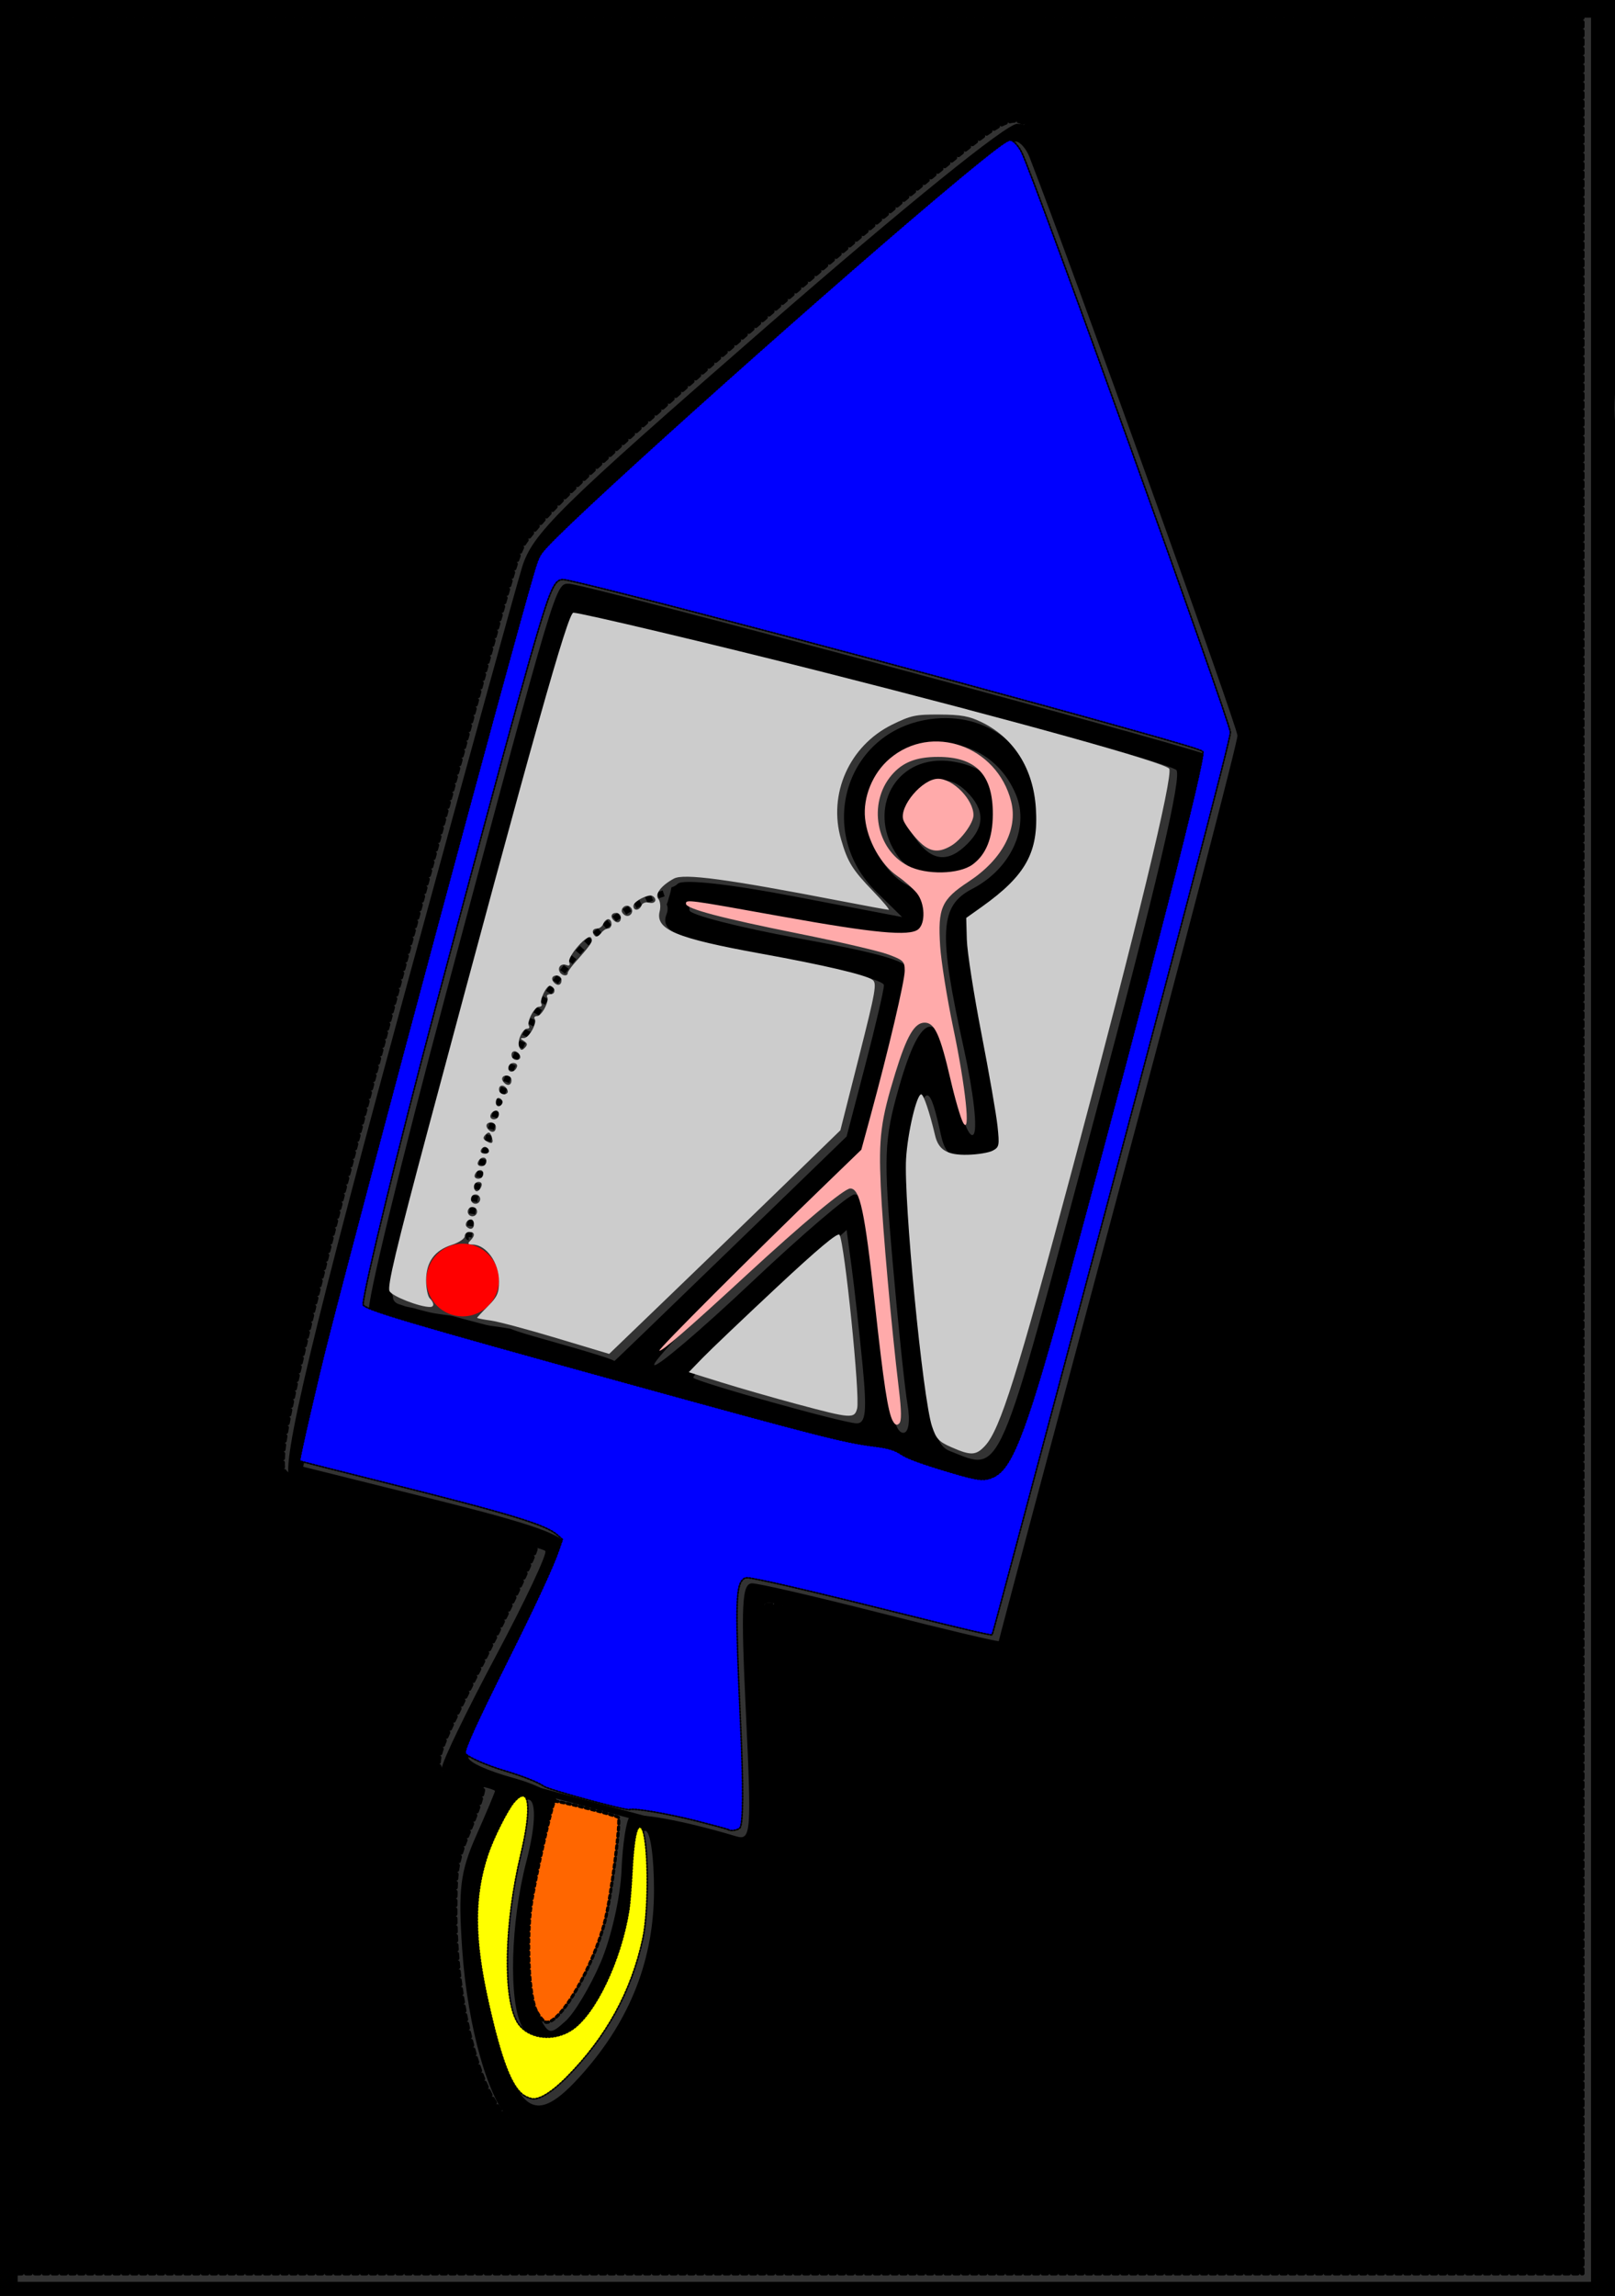 <?xml version="1.0" encoding="UTF-8" standalone="no"?>
<svg
   xmlns:dc="http://purl.org/dc/elements/1.1/"
   xmlns:cc="http://creativecommons.org/ns#"
   xmlns:rdf="http://www.w3.org/1999/02/22-rdf-syntax-ns#"
   xmlns:svg="http://www.w3.org/2000/svg"
   xmlns="http://www.w3.org/2000/svg"
   id="svg1616"
   version="1.1"
   viewBox="0 0 69.053 98.108"
   height="98.108mm"
   width="69.053mm">
  <rect x="0" y="0" width="69.053" height="98.108" fill="#333333" stroke="none"/>
  <defs
     id="defs1610" />
  <g
     transform="translate(-40.207,-108.191)"
     id="layer1">
    <path
       d="M 0,0.014 V 185.416 370.816 H 130.494 260.988 V 185.416 70.975 c -0.692,-3.522 -0.505,-6.431 -0.23,-10.184 -0.003,-0.093 -0.006,-0.112 -0.01,-0.25 -0.011,-0.426 -0.016,-0.852 -0.027,-1.277 -0.008,-1.598 0.011,-3.196 0.008,-4.795 -0.004,-1.454 -0.002,-2.909 -0.002,-4.363 -7e-5,-1.426 -7e-5,-2.851 0,-4.277 4e-5,-1.428 0,-2.857 0,-4.285 -0.051,-1.905 0.049,-3.817 0.262,-5.723 V 0.014 H 130.494 Z M 2.854,2.867 H 129.781 256.709 V 185.416 367.965 H 129.781 2.854 V 185.416 Z M 164.115,19.98 c -1.727,0 -18.012,13.166 -40.465,32.713 -33.659,29.303 -37.77,33.354 -39.439,38.863 -1.025,3.383 -8.873,31.822 -17.441,63.197 -16.256,59.527 -21.646,82.087 -19.98,83.633 0.543,0.504 9.88,3.193 20.748,5.975 10.868,2.782 20.068,5.365 20.443,5.74 0.376,0.376 -3.222,8.016 -7.994,16.979 -4.773,8.962 -8.678,17.054 -8.678,17.98 0,0.927 1.924,2.069 4.277,2.539 2.353,0.471 4.279,1.014 4.279,1.209 1e-5,0.194 -1.367,3.443 -3.037,7.219 -2.573,5.816 -2.916,8.623 -2.25,18.365 0.856,12.525 4.345,24.729 7.875,27.545 3.784,3.018 7.162,2.016 13.051,-3.873 9.083,-9.083 13.313,-18.843 13.467,-31.072 0.101,-8.006 0.563,-10.18 2.039,-9.623 1.049,0.396 4.475,1.13 7.615,1.633 l 5.711,0.912 -1.043,-21.041 c -1.001,-20.212 -0.935,-21.011 1.654,-20.266 17.996,5.179 36.855,9.442 37.738,8.531 1.433,-1.479 39.83,-144.582 39.83,-148.445 0,-2.5 -27.334,-79.15 -33.42,-93.715 -1.413,-3.382 -3.024,-4.998 -4.98,-4.998 z m -0.256,2.854 c 0.699,0 1.707,1.121 2.24,2.494 6.954,17.884 33.562,91.865 33.562,93.314 0,1.067 -8.663,34.277 -19.252,73.799 -10.589,39.522 -19.254,72.008 -19.254,72.191 0,0.183 -8.503,-1.829 -18.896,-4.469 -10.393,-2.64 -19.795,-4.819 -20.895,-4.834 -1.668,-0.028 -1.838,3.402 -1.018,20.76 0.924,19.552 0.83,20.747 -1.566,20.031 -8.599,-2.569 -16.343,-3.972 -17.199,-3.115 -0.546,0.546 -1.134,4.451 -1.305,8.676 -0.171,4.226 -1.685,10.874 -3.363,14.775 -1.678,3.901 -4.224,8.156 -5.658,9.453 -2.437,2.206 -2.707,2.172 -4.146,-0.518 -2.179,-4.071 -1.909,-15.312 0.6,-24.941 1.176,-4.517 2.139,-9.027 2.139,-10.023 0,-0.997 -3.209,-2.686 -7.131,-3.754 -3.922,-1.068 -7.131,-2.519 -7.131,-3.225 0,-0.706 3.532,-8.185 7.846,-16.619 4.314,-8.434 7.844,-16.329 7.844,-17.545 0,-1.66 -5.271,-3.521 -21.182,-7.482 l -21.182,-5.275 2.553,-11.65 c 2.135,-9.744 33.022,-124.886 36.084,-134.514 0.963,-3.027 73.852,-67.529 76.311,-67.529 z m 97.02,35.697 c -0.004,0.143 -0.011,0.476 -0.018,0.75 0.009,-0.126 0.015,-0.217 0.023,-0.346 0.004,-0.621 0.001,-0.656 -0.006,-0.404 z M 91.801,94.141 c -2.171,0 -1.923,-0.825 -19.705,65.568 -7.453,27.827 -13.086,51.03 -12.518,51.564 0.568,0.534 10.66,3.615 22.426,6.846 11.766,3.231 29.423,8.104 39.238,10.83 9.815,2.726 19.175,4.957 20.799,4.957 1.624,0 3.424,0.48 4.002,1.068 0.577,0.588 3.733,1.821 7.012,2.738 11.779,3.295 9.848,7.353 27.119,-56.969 8.588,-31.983 15.275,-58.491 14.859,-58.906 C 194.091,120.896 94.37,94.141 91.801,94.141 Z m 1.365,5.096 c 6.366,0.332 92.763,22.537 96.6,24.908 1.069,0.661 -3.133,18.565 -13.162,56.074 -15.878,59.385 -14.881,57.082 -23.275,53.805 -2.524,-0.986 -3.086,-3.613 -5.086,-23.789 -1.799,-18.153 -1.91,-23.961 -0.553,-29.098 1.691,-6.399 2.378,-6.1 4.105,1.783 0.698,3.188 1.639,3.922 5.025,3.922 2.292,0 4.536,-0.594 4.986,-1.322 0.45,-0.728 -0.764,-8.785 -2.695,-17.904 -1.932,-9.119 -3.213,-17.349 -2.85,-18.287 0.364,-0.938 2.582,-2.802 4.93,-4.143 5.22,-2.98 7.572,-8.61 6.625,-15.857 -1.206,-9.228 -9.274,-14.958 -18.598,-13.209 -13.041,2.446 -17.501,18.242 -7.822,27.705 l 4.154,4.062 -17.447,-3.334 c -10.581,-2.022 -17.961,-2.821 -18.754,-2.027 -0.262,0.261 -0.624,0.46 -1.029,0.588 -0.007,0.053 -0.017,0.103 -0.023,0.164 -0.047,0.303 -0.108,0.603 -0.205,0.895 -0.039,0.149 -0.109,0.428 -0.164,0.549 -0.068,0.264 -0.136,0.528 -0.221,0.787 -0.039,0.111 -0.093,0.236 -0.137,0.359 0.208,0.37 0.21,0.969 -0.051,1.646 -1.159,3.021 2.804,4.497 19.766,7.365 8.432,1.426 15.332,3.22 15.332,3.988 0,0.768 -1.354,6.574 -3.01,12.902 l -3.01,11.508 -18.74,18.15 c -10.307,9.983 -18.738,18.113 -18.738,18.07 0,-0.222 -3.643,-1.359 -11.025,-3.441 -2.796,-0.788 -4.613,-1.307 -5.73,-1.787 -0.06,-0.008 -0.108,2.2e-4 -0.172,-0.014 -0.125,-0.026 -0.25,-0.046 -0.375,-0.07 -0.142,-0.026 -0.287,-0.047 -0.43,-0.072 -0.145,-0.023 -0.291,-0.04 -0.436,-0.066 -0.149,-0.023 -0.3,-0.046 -0.449,-0.068 -0.163,-0.019 -0.326,-0.041 -0.488,-0.068 -0.125,-0.023 -0.251,-0.031 -0.377,-0.049 -0.139,-0.026 -0.279,-0.038 -0.418,-0.059 -0.143,-0.026 -0.287,-0.045 -0.43,-0.072 -0.165,-0.026 -0.324,-0.072 -0.486,-0.109 -0.167,-0.04 -0.334,-0.089 -0.5,-0.133 -0.138,-0.038 -0.277,-0.071 -0.416,-0.107 -0.153,-0.043 -0.307,-0.08 -0.461,-0.119 -0.207,-0.056 -0.414,-0.112 -0.621,-0.168 -0.188,-0.055 -0.381,-0.097 -0.57,-0.146 -0.178,-0.046 -0.355,-0.096 -0.533,-0.143 -0.149,-0.039 -0.3,-0.076 -0.449,-0.115 -0.132,-0.034 -0.262,-0.069 -0.393,-0.105 -0.13,-0.03 -0.258,-0.073 -0.387,-0.109 -0.135,-0.038 -0.269,-0.076 -0.404,-0.113 -0.147,-0.038 -0.293,-0.072 -0.439,-0.111 -0.149,-0.034 -0.3,-0.069 -0.451,-0.096 -0.155,-0.023 -0.31,-0.041 -0.465,-0.066 -0.114,-0.019 -0.229,-0.033 -0.344,-0.043 -0.168,-0.023 -0.335,-0.047 -0.502,-0.074 -0.18,-0.023 -0.359,-0.054 -0.539,-0.078 -0.257,-0.034 -0.514,-0.07 -0.77,-0.113 -0.279,-0.048 -0.556,-0.108 -0.832,-0.172 -0.252,-0.059 -0.504,-0.122 -0.754,-0.189 -0.176,-0.046 -0.353,-0.091 -0.529,-0.135 -0.154,-0.045 -0.308,-0.084 -0.463,-0.127 -0.152,-0.038 -0.3,-0.089 -0.451,-0.129 -0.137,-0.048 -0.281,-0.075 -0.422,-0.107 -0.139,-0.034 -0.28,-0.057 -0.42,-0.088 -0.124,-0.026 -0.251,-0.045 -0.375,-0.07 -0.154,-0.026 -0.304,-0.066 -0.453,-0.111 -0.101,-0.023 -0.194,-0.081 -0.295,-0.105 -0.107,-0.043 -0.218,-0.077 -0.326,-0.117 -0.077,-0.019 -0.152,-0.046 -0.229,-0.068 -0.166,-0.039 -0.319,-0.111 -0.469,-0.189 -0.202,-0.112 -0.388,-0.27 -0.502,-0.475 -0.037,-0.068 -0.062,-0.141 -0.094,-0.211 -0.052,-0.158 -0.064,-0.314 -0.047,-0.467 v -0.002 c -0.329,-0.592 -0.448,-1.335 -0.256,-2.047 0.341,-1.264 6.888,-25.725 14.549,-54.355 7.661,-28.63 14.462,-52.633 15.113,-53.34 0.033,-0.036 0.156,-0.048 0.361,-0.037 z m 59.215,20.652 c 4.637,0.15 9.305,2.875 11.543,8.277 2.221,5.362 -0.858,11.977 -7.07,15.189 -5.252,2.716 -5.481,6.996 -1.371,25.588 1.609,7.273 2.286,13.3 1.576,14.01 -0.709,0.709 -2.012,-2.82 -3.027,-8.201 -2.354,-12.477 -5.341,-12.245 -9.018,0.697 -2.375,8.36 -2.473,11.043 -1.012,27.793 0.89,10.197 1.976,20.626 2.414,23.176 0.469,2.728 0.195,4.635 -0.664,4.635 -1.504,0 -2.387,-4.448 -3.818,-19.252 -1.436,-14.851 -2.372,-19.256 -4.078,-19.186 -0.912,0.038 -8.382,6.415 -16.602,14.172 -8.22,7.757 -15.279,13.755 -15.688,13.33 -0.408,-0.425 7.09,-8.246 16.664,-17.381 l 17.408,-16.607 3.627,-13.549 c 1.995,-7.452 3.628,-14.541 3.629,-15.756 7.6e-4,-1.702 -4.084,-2.955 -17.826,-5.467 -9.805,-1.792 -17.828,-3.847 -17.828,-4.566 1e-5,-1.628 -1.778,-1.795 16.402,1.545 20.39,3.746 22.105,3.709 22.105,-0.473 0,-2.062 -1.319,-4.029 -3.473,-5.182 -4.282,-2.291 -7.134,-8.786 -5.943,-13.531 1.58,-6.295 6.794,-9.432 12.049,-9.262 z m -0.516,2.775 c -7.986,0 -11.861,8.472 -7.029,15.371 2.668,3.809 10.671,4.336 14.08,0.928 2.889,-2.889 2.889,-11.168 0,-14.057 -1.233,-1.233 -4.406,-2.242 -7.051,-2.242 z m 0.268,3.193 c 1.288,-0.036 2.599,0.57 3.859,1.83 2.913,2.913 2.935,5.56 0.07,8.424 -3.093,3.093 -5.759,2.804 -8.355,-0.902 -1.876,-2.678 -1.914,-3.574 -0.266,-6.061 1.418,-2.139 3.035,-3.245 4.691,-3.291 z m -15.531,72.486 0.809,6.016 c 0.445,3.308 1.232,10.346 1.748,15.641 0.748,7.67 0.543,9.606 -1.01,9.525 -2.373,-0.124 -25.526,-6.598 -26.275,-7.348 -0.294,-0.294 5.15,-5.776 12.098,-12.184 z M 85.139,290.188 c 1.329,-0.102 1.454,3.603 -0.236,10.094 -2.515,9.654 -2.858,22.403 -0.709,26.418 1.845,3.448 7.328,3.575 10.348,0.238 4.581,-5.062 8.079,-15.202 8.111,-23.506 0.017,-4.51 0.673,-8.201 1.457,-8.201 0.811,0 1.417,4.151 1.412,9.627 -0.016,11.018 -3.753,20.67 -11.355,29.328 v 0.002 c -8.253,9.4 -11.091,7.069 -15.219,-12.498 -2.346,-11.12 -1.615,-18.608 2.631,-26.984 1.533,-3.024 2.763,-4.456 3.561,-4.518 z"
       style="fill:#000000;stroke-width:1.426"
       transform="matrix(0.265,0,0,0.265,40.207,108.187)"
       id="path2174" />
    <path
       id="path2180"
       d="m 61.86,184.337 7.739,2.074"
       style="fill:none;stroke:#000000;stroke-width:0.265px;stroke-linecap:butt;stroke-linejoin:miter;stroke-opacity:1" />
    <circle
       r="1.303"
       cy="162.888"
       cx="59.989"
       id="path2869"
       style="opacity:1;fill:#ff0000;fill-opacity:1;stroke:#ff0000;stroke-width:0.5;stroke-linecap:round;stroke-linejoin:round;stroke-miterlimit:4;stroke-dasharray:none;stroke-dashoffset:10.62;stroke-opacity:1;paint-order:fill markers stroke" />
    <path
       id="path2888"
       d="m 68.583,146.368 c -6.935,2.214 -8.352,14.687 -8.334,14.687"
       style="fill:none;stroke:#000000;stroke-width:0.265;stroke-linecap:butt;stroke-linejoin:miter;stroke-miterlimit:4;stroke-dasharray:0.265, 0.265;stroke-dashoffset:0;stroke-opacity:1" />
    <path
       id="path2905"
       d="m 40.962,157.138 v -48.192 h 33.451 33.451 v 48.192 48.192 H 74.413 40.962 Z m 23.293,41.381 c 0.858,-0.568 2.543,-2.49 3.306,-3.772 0.775,-1.3 1.203,-3.007 1.359,-5.425 0.083,-1.286 0.193,-2.378 0.243,-2.429 0.05,-0.05 0.635,0.032 1.3,0.183 0.665,0.151 1.499,0.301 1.853,0.334 l 0.645,0.06 -0.041,-1.512 c -0.022,-0.832 -0.119,-2.958 -0.216,-4.725 -0.096,-1.767 -0.175,-3.425 -0.176,-3.685 -0.002,-1.055 0.034,-1.054 4.546,0.086 2.323,0.587 4.648,1.084 5.167,1.105 l 0.943,0.037 0.535,-1.795 c 1.598,-5.357 9.062,-33.261 9.692,-36.231 l 0.312,-1.472 -1.638,-4.725 c -2.563,-7.396 -6.507,-18.194 -7.193,-19.694 -0.79,-1.728 -1.172,-1.878 -2.485,-0.976 -2.239,1.539 -15.162,12.674 -18.068,15.568 -0.81,0.807 -1.603,1.719 -1.763,2.028 -0.315,0.61 -0.548,1.414 -3.188,11.013 -5.125,18.638 -7.09,26.411 -7.09,28.043 0,0.841 -0.375,0.693 6.331,2.487 2.391,0.639 4.407,1.219 4.481,1.288 0.074,0.069 -0.886,2.153 -2.133,4.631 -2.487,4.944 -2.468,4.851 -1.05,5.254 0.429,0.122 0.844,0.275 0.922,0.341 0.078,0.066 -0.154,0.838 -0.516,1.716 -0.608,1.477 -0.658,1.749 -0.661,3.604 -0.007,4.068 1.116,8.241 2.407,8.941 0.767,0.416 1.209,0.36 2.172,-0.278 z"
       style="opacity:1;fill:#000000;fill-opacity:1;stroke:#000000;stroke-width:0.189;stroke-linecap:round;stroke-linejoin:round;stroke-miterlimit:4;stroke-dasharray:0.189, 0.189;stroke-dashoffset:0;stroke-opacity:1;paint-order:fill markers stroke" />
    <path
       id="path2911"
       d="m 71.355,186.375 c -0.019,-0.019 -0.623,-0.183 -1.341,-0.366 -1.258,-0.319 -2.702,-0.565 -2.891,-0.492 -0.137,0.052 -3.445,-0.847 -3.657,-0.994 -0.257,-0.178 -0.899,-0.433 -1.687,-0.667 -0.797,-0.238 -1.623,-0.606 -1.677,-0.747 -0.055,-0.143 0.478,-1.315 1.789,-3.937 1.222,-2.445 1.956,-4.024 2.204,-4.744 l 0.157,-0.456 -0.206,-0.185 c -0.492,-0.441 -1.974,-0.892 -7.396,-2.248 -1.99,-0.498 -3.623,-0.911 -3.629,-0.919 -0.032,-0.041 0.77,-3.522 1.176,-5.111 1.775,-6.936 7.702,-28.989 8.801,-32.747 0.227,-0.775 0.265,-0.852 0.603,-1.218 1.658,-1.791 12.71,-11.657 17.589,-15.702 1.46,-1.21 2.06,-1.663 2.203,-1.663 0.135,0 0.347,0.221 0.497,0.518 0.521,1.031 8.926,24.372 8.926,24.788 0,0.314 -2.396,9.444 -6.781,25.843 -1.042,3.895 -2.229,8.345 -2.639,9.888 -0.41,1.543 -0.756,2.816 -0.769,2.83 -0.037,0.037 -1.096,-0.209 -3.976,-0.927 -3.117,-0.777 -4.917,-1.206 -5.875,-1.4 -0.683,-0.139 -0.699,-0.139 -0.822,-0.015 -0.293,0.293 -0.305,1.289 -0.079,6.227 0.121,2.639 0.11,4.198 -0.031,4.367 -0.085,0.103 -0.411,0.153 -0.488,0.076 z m 11.382,-15.106 c 0.78,-0.398 1.425,-2.147 3.189,-8.646 3.408,-12.558 5.867,-22.173 5.708,-22.318 -0.089,-0.081 -0.792,-0.293 -3.295,-0.995 -8.201,-2.299 -23.554,-6.354 -24.056,-6.354 -0.232,0 -0.362,0.151 -0.568,0.659 -0.412,1.014 -1.535,5.068 -4.9,17.682 -1.535,5.755 -3.078,12.08 -3.082,12.636 -0.002,0.196 1.836,0.742 11.225,3.334 8.107,2.238 9.382,2.565 10.591,2.712 0.636,0.078 0.912,0.16 1.205,0.358 0.256,0.173 0.858,0.392 2.103,0.763 1.225,0.365 1.458,0.386 1.882,0.169 z"
       style="opacity:1;fill:#0000ff;fill-opacity:1;stroke:#000000;stroke-width:0.067;stroke-linecap:round;stroke-linejoin:round;stroke-miterlimit:4;stroke-dasharray:0.067, 0.067;stroke-dashoffset:0;stroke-opacity:1;paint-order:fill markers stroke" />
    <path
       id="path2915"
       d="m 62.632,197.747 c -0.541,-0.33 -0.996,-1.5 -1.557,-4.011 -0.608,-2.716 -0.614,-4.493 -0.023,-6.281 0.234,-0.707 0.841,-1.92 1.132,-2.259 0.663,-0.774 0.786,0.186 0.29,2.259 -0.695,2.903 -0.764,6.08 -0.157,7.127 0.419,0.722 1.535,0.882 2.348,0.335 0.995,-0.669 2.083,-2.952 2.426,-5.09 0.041,-0.257 0.101,-0.979 0.133,-1.604 0.074,-1.465 0.211,-2.12 0.402,-1.93 0.306,0.306 0.351,3.419 0.068,4.736 -0.486,2.259 -1.565,4.222 -3.261,5.932 -0.587,0.591 -1.089,0.917 -1.415,0.917 -0.094,-1.3e-4 -0.267,-0.059 -0.385,-0.131 z"
       style="opacity:1;fill:#ffff00;fill-opacity:1;stroke:#000000;stroke-width:0.067;stroke-linecap:round;stroke-linejoin:round;stroke-miterlimit:4;stroke-dasharray:0.067, 0.067;stroke-dashoffset:0;stroke-opacity:1;paint-order:fill markers stroke" />
    <path
       id="path2917"
       d="m 63.134,194.107 c -0.317,-0.635 -0.43,-3.065 -0.212,-4.549 0.157,-1.071 0.885,-4.286 0.995,-4.396 0.055,-0.055 2.632,0.594 2.729,0.687 0.117,0.112 -0.305,3.379 -0.572,4.432 -0.492,1.939 -1.869,4.327 -2.496,4.327 -0.106,0 -0.306,-0.226 -0.443,-0.501 z"
       style="opacity:1;fill:#ff6600;fill-opacity:1;stroke:#000000;stroke-width:0.134;stroke-linecap:round;stroke-linejoin:round;stroke-miterlimit:4;stroke-dasharray:0.134, 0.134;stroke-dashoffset:0;stroke-opacity:1;paint-order:fill markers stroke" />
    <path
       id="path2939"
       d="m 78.379,168.909 c -0.208,-0.388 -0.389,-1.573 -0.763,-4.989 -0.438,-3.995 -0.641,-4.944 -1.056,-4.944 -0.254,0 -2.035,1.485 -4.42,3.685 -2.478,2.286 -3.666,3.316 -3.739,3.242 -0.056,-0.056 3.845,-3.956 7.19,-7.188 l 1.444,-1.396 0.402,-1.477 c 0.757,-2.779 1.453,-5.733 1.453,-6.168 0,-0.402 -0.053,-0.454 -0.702,-0.697 -0.386,-0.145 -2.113,-0.546 -3.838,-0.892 -3.304,-0.663 -4.814,-1.063 -4.814,-1.276 0,-0.19 0.045,-0.184 4.086,0.543 3.975,0.715 5.475,0.856 5.848,0.548 0.317,-0.262 0.287,-1.101 -0.055,-1.536 -0.153,-0.194 -0.531,-0.527 -0.84,-0.74 -0.704,-0.484 -1.283,-1.516 -1.38,-2.46 -0.094,-0.913 0.323,-1.93 1.046,-2.549 1.799,-1.54 4.6,-0.557 5.2,1.825 0.3,1.192 -0.384,2.482 -1.816,3.422 -1.166,0.766 -1.325,1.125 -1.22,2.755 0.043,0.661 0.293,2.225 0.555,3.474 0.536,2.549 0.757,4.656 0.428,4.076 -0.104,-0.184 -0.347,-1.015 -0.54,-1.848 -0.443,-1.913 -0.678,-2.429 -1.106,-2.429 -0.434,0 -0.764,0.565 -1.249,2.138 -0.628,2.039 -0.721,2.763 -0.628,4.859 0.082,1.829 0.454,5.991 0.777,8.677 0.111,0.927 0.115,1.35 0.014,1.451 -0.101,0.101 -0.182,0.069 -0.277,-0.109 z m 3.413,-23.777 c 0.574,-0.419 0.859,-1.124 0.865,-2.135 0.01,-1.701 -0.715,-2.463 -2.343,-2.463 -0.938,0 -1.526,0.233 -1.994,0.79 -1.013,1.203 -0.655,3.163 0.705,3.863 0.776,0.399 2.185,0.371 2.768,-0.055 z"
       style="opacity:1;fill:#ffaaaa;fill-opacity:1;stroke:#13dbff;stroke-width:0.134;stroke-linecap:round;stroke-linejoin:round;stroke-miterlimit:4;stroke-dasharray:0.134, 0.134;stroke-dashoffset:0;stroke-opacity:0;paint-order:fill markers stroke" />
    <path
       id="path2941"
       d="m 79.387,144.023 c -0.258,-0.286 -0.509,-0.644 -0.557,-0.795 -0.184,-0.578 0.814,-1.759 1.486,-1.759 0.644,0 1.514,0.893 1.514,1.555 0,0.332 -0.526,1.055 -0.95,1.305 -0.588,0.347 -0.974,0.268 -1.493,-0.307 z"
       style="opacity:1;fill:#ffaaaa;fill-opacity:1;stroke:#13dbff;stroke-width:0.134;stroke-linecap:round;stroke-linejoin:round;stroke-miterlimit:4;stroke-dasharray:0.134, 0.134;stroke-dashoffset:0;stroke-opacity:0;paint-order:fill markers stroke" />
    <path
       id="path2949"
       d="m 80.891,170.035 c -0.547,-0.241 -0.656,-0.358 -0.835,-0.899 -0.398,-1.197 -1.216,-9.658 -1.107,-11.443 0.068,-1.113 0.452,-2.74 0.647,-2.74 0.1,0 0.359,0.768 0.594,1.761 0.146,0.618 0.525,0.842 1.392,0.822 0.426,-0.01 0.908,-0.089 1.072,-0.177 0.278,-0.149 0.291,-0.218 0.204,-1.049 -0.051,-0.489 -0.362,-2.273 -0.69,-3.963 -0.328,-1.69 -0.608,-3.492 -0.622,-4.003 l -0.026,-0.929 0.666,-0.474 c 1.89,-1.346 2.433,-2.334 2.312,-4.212 -0.109,-1.694 -0.939,-3.008 -2.324,-3.681 -0.527,-0.256 -0.876,-0.319 -1.793,-0.324 -1.024,-0.006 -1.228,0.037 -2.03,0.432 -1.829,0.9 -2.747,2.962 -2.183,4.902 0.285,0.981 0.479,1.292 1.396,2.243 0.408,0.423 0.696,0.768 0.641,0.768 -0.055,0 -1.015,-0.177 -2.134,-0.393 -4.785,-0.924 -6.622,-1.17 -7.046,-0.943 -0.539,0.288 -0.834,0.669 -0.671,0.865 0.083,0.1 0.109,0.334 0.06,0.531 -0.196,0.782 0.684,1.15 4.327,1.811 2.703,0.49 4.48,0.907 4.771,1.12 0.196,0.143 0.14,0.458 -0.578,3.294 l -0.795,3.136 -2.387,2.32 c -1.313,1.276 -3.537,3.426 -4.943,4.777 l -2.555,2.458 -2.246,-0.674 c -1.235,-0.371 -2.506,-0.71 -2.824,-0.753 -0.318,-0.043 -0.577,-0.095 -0.577,-0.114 0,-0.019 0.21,-0.246 0.468,-0.503 0.392,-0.392 0.468,-0.562 0.468,-1.053 0,-0.807 -0.544,-1.566 -1.129,-1.576 -0.203,-0.003 -0.225,-0.04 -0.1,-0.165 0.218,-0.218 0.202,-0.374 -0.04,-0.374 -0.11,0 -0.2,0.085 -0.2,0.188 0,0.103 -0.25,0.269 -0.556,0.367 -0.734,0.237 -1.092,0.734 -1.092,1.515 0,0.336 0.07,0.681 0.156,0.767 0.196,0.196 0.201,0.37 0.009,0.37 -0.448,0 -1.61,-0.454 -1.728,-0.675 -0.106,-0.197 0.274,-1.789 1.679,-7.04 4.455,-16.647 5.949,-21.953 6.18,-21.952 0.316,0.001 6.08,1.37 10.597,2.516 8.445,2.143 14.721,3.893 14.88,4.15 0.182,0.295 -1.425,6.93 -4.13,17.054 -2.37,8.87 -3.099,11.184 -3.743,11.878 -0.388,0.418 -0.607,0.428 -1.433,0.064 z m -20.419,-9.536 c 0,-0.11 -0.057,-0.2 -0.126,-0.2 -0.169,0 -0.289,0.209 -0.182,0.315 0.15,0.15 0.308,0.092 0.308,-0.115 z m 0.134,-0.535 c 0,-0.11 -0.09,-0.2 -0.2,-0.2 -0.11,0 -0.2,0.09 -0.2,0.2 0,0.11 0.09,0.2 0.2,0.2 0.11,0 0.2,-0.09 0.2,-0.2 z M 60.739,159.43 c 0,-0.11 -0.09,-0.2 -0.2,-0.2 -0.11,0 -0.2,0.09 -0.2,0.2 0,0.11 0.09,0.2 0.2,0.2 0.11,0 0.2,-0.09 0.2,-0.2 z m 0.048,-0.535 c 0.047,-0.122 2.12e-4,-0.2 -0.119,-0.2 -0.108,0 -0.196,0.09 -0.196,0.2 0,0.11 0.054,0.2 0.119,0.2 0.066,0 0.154,-0.09 0.196,-0.2 z m 0.085,-0.546 c 0,-0.236 -0.288,-0.195 -0.37,0.053 -0.029,0.087 0.042,0.159 0.159,0.159 0.116,0 0.212,-0.095 0.212,-0.212 z m 0.134,-0.535 c 0,-0.236 -0.288,-0.195 -0.37,0.053 -0.029,0.087 0.042,0.159 0.159,0.159 0.116,0 0.212,-0.095 0.212,-0.212 z m 0.108,-0.467 c -0.026,-0.079 -0.105,-0.144 -0.175,-0.144 -0.07,0 -0.149,0.065 -0.175,0.144 -0.026,0.079 0.052,0.144 0.175,0.144 0.122,0 0.201,-0.065 0.175,-0.144 z m 0.105,-0.608 c -0.069,-0.179 -0.123,-0.193 -0.249,-0.067 -0.126,0.126 -0.119,0.188 0.034,0.282 0.249,0.154 0.327,0.076 0.215,-0.215 z m 0.188,-0.384 c 0,-0.11 -0.09,-0.2 -0.2,-0.2 -0.209,0 -0.265,0.158 -0.111,0.312 0.154,0.154 0.312,0.097 0.312,-0.111 z m 0.134,-0.546 c 0,-0.116 -0.071,-0.188 -0.159,-0.159 -0.248,0.083 -0.289,0.37 -0.053,0.37 0.116,0 0.212,-0.095 0.212,-0.212 z m 0.154,-0.523 c 0,-0.07 -0.065,-0.148 -0.144,-0.175 -0.079,-0.026 -0.144,0.052 -0.144,0.175 0,0.122 0.065,0.201 0.144,0.175 0.079,-0.026 0.144,-0.105 0.144,-0.175 z m 0.217,-0.493 c -0.083,-0.248 -0.37,-0.289 -0.37,-0.053 0,0.116 0.095,0.212 0.212,0.212 0.116,0 0.188,-0.071 0.159,-0.159 z m 0.164,-0.443 c 0,-0.11 -0.09,-0.2 -0.2,-0.2 -0.209,0 -0.265,0.158 -0.111,0.312 0.154,0.154 0.312,0.097 0.312,-0.111 z m 0.237,-0.576 c 0.029,-0.087 -0.042,-0.159 -0.159,-0.159 -0.116,0 -0.212,0.095 -0.212,0.212 0,0.236 0.288,0.195 0.37,-0.053 z m 0.134,-0.451 c -0.083,-0.248 -0.37,-0.289 -0.37,-0.053 0,0.116 0.095,0.212 0.212,0.212 0.116,0 0.188,-0.071 0.159,-0.159 z m 0.163,-0.647 c -0.176,-0.112 -0.176,-0.126 0.001,-0.129 0.219,-0.003 0.57,-0.637 0.456,-0.822 -0.039,-0.063 0.008,-0.115 0.104,-0.116 0.199,-0.001 0.538,-0.646 0.431,-0.82 -0.039,-0.063 0.028,-0.115 0.148,-0.115 0.224,0 0.215,-0.285 -0.012,-0.358 -0.153,-0.05 -0.48,0.618 -0.381,0.778 0.039,0.063 -0.008,0.115 -0.104,0.116 -0.199,0.001 -0.538,0.646 -0.431,0.82 0.039,0.063 0.009,0.115 -0.066,0.115 -0.205,0 -0.446,0.525 -0.353,0.768 0.064,0.166 0.117,0.177 0.243,0.051 0.126,-0.126 0.118,-0.189 -0.038,-0.288 z m 1.605,-2.602 c 0,-0.11 -0.09,-0.2 -0.2,-0.2 -0.209,0 -0.265,0.158 -0.111,0.312 0.154,0.154 0.312,0.097 0.312,-0.111 z m 0.267,-0.302 c 0,-0.056 0.135,-0.254 0.301,-0.44 0.71,-0.798 0.79,-0.92 0.698,-1.069 -0.131,-0.212 -1.03,0.801 -0.934,1.052 0.048,0.124 0.005,0.162 -0.126,0.111 -0.225,-0.086 -0.397,0.112 -0.273,0.313 0.097,0.157 0.334,0.179 0.334,0.032 z m 1.719,-1.903 c 0.084,0 0.152,-0.09 0.152,-0.2 0,-0.11 -0.062,-0.2 -0.138,-0.2 -0.076,0 -0.172,0.09 -0.215,0.2 -0.042,0.11 -0.161,0.2 -0.263,0.2 -0.2,0 -0.246,0.163 -0.09,0.319 0.053,0.053 0.165,0.003 0.249,-0.111 0.084,-0.114 0.221,-0.208 0.304,-0.208 z m 0.553,-0.468 c 0,-0.11 -0.09,-0.2 -0.2,-0.2 -0.209,0 -0.265,0.158 -0.111,0.312 0.154,0.154 0.312,0.097 0.312,-0.111 z m 0.451,-0.173 c 0.117,-0.19 -0.114,-0.42 -0.305,-0.302 -0.099,0.061 -0.139,0.178 -0.089,0.26 0.107,0.174 0.299,0.194 0.393,0.042 z m 0.43,-0.346 c 0.041,-0.107 0.18,-0.157 0.33,-0.118 0.256,0.067 0.365,-0.149 0.144,-0.286 -0.17,-0.105 -0.818,0.229 -0.82,0.423 -0.001,0.226 0.257,0.212 0.346,-0.019 z"
       style="opacity:1;fill:#cccccc;fill-opacity:1;stroke:#13dbff;stroke-width:0.134;stroke-linecap:round;stroke-linejoin:round;stroke-miterlimit:4;stroke-dasharray:0.134, 0.134;stroke-dashoffset:0;stroke-opacity:0;paint-order:fill markers stroke" />
    <path
       id="path2951"
       d="m 74.303,168.196 c -1.029,-0.277 -2.496,-0.698 -3.259,-0.936 l -1.388,-0.433 0.586,-0.605 c 0.322,-0.333 1.749,-1.691 3.171,-3.019 1.774,-1.657 2.617,-2.361 2.688,-2.247 0.22,0.355 0.886,6.898 0.755,7.418 -0.112,0.448 -0.259,0.437 -2.553,-0.179 z"
       style="opacity:1;fill:#cccccc;fill-opacity:1;stroke:#13dbff;stroke-width:0.134;stroke-linecap:round;stroke-linejoin:round;stroke-miterlimit:4;stroke-dasharray:0.134, 0.134;stroke-dashoffset:0;stroke-opacity:0;paint-order:fill markers stroke" />
  </g>
</svg>
